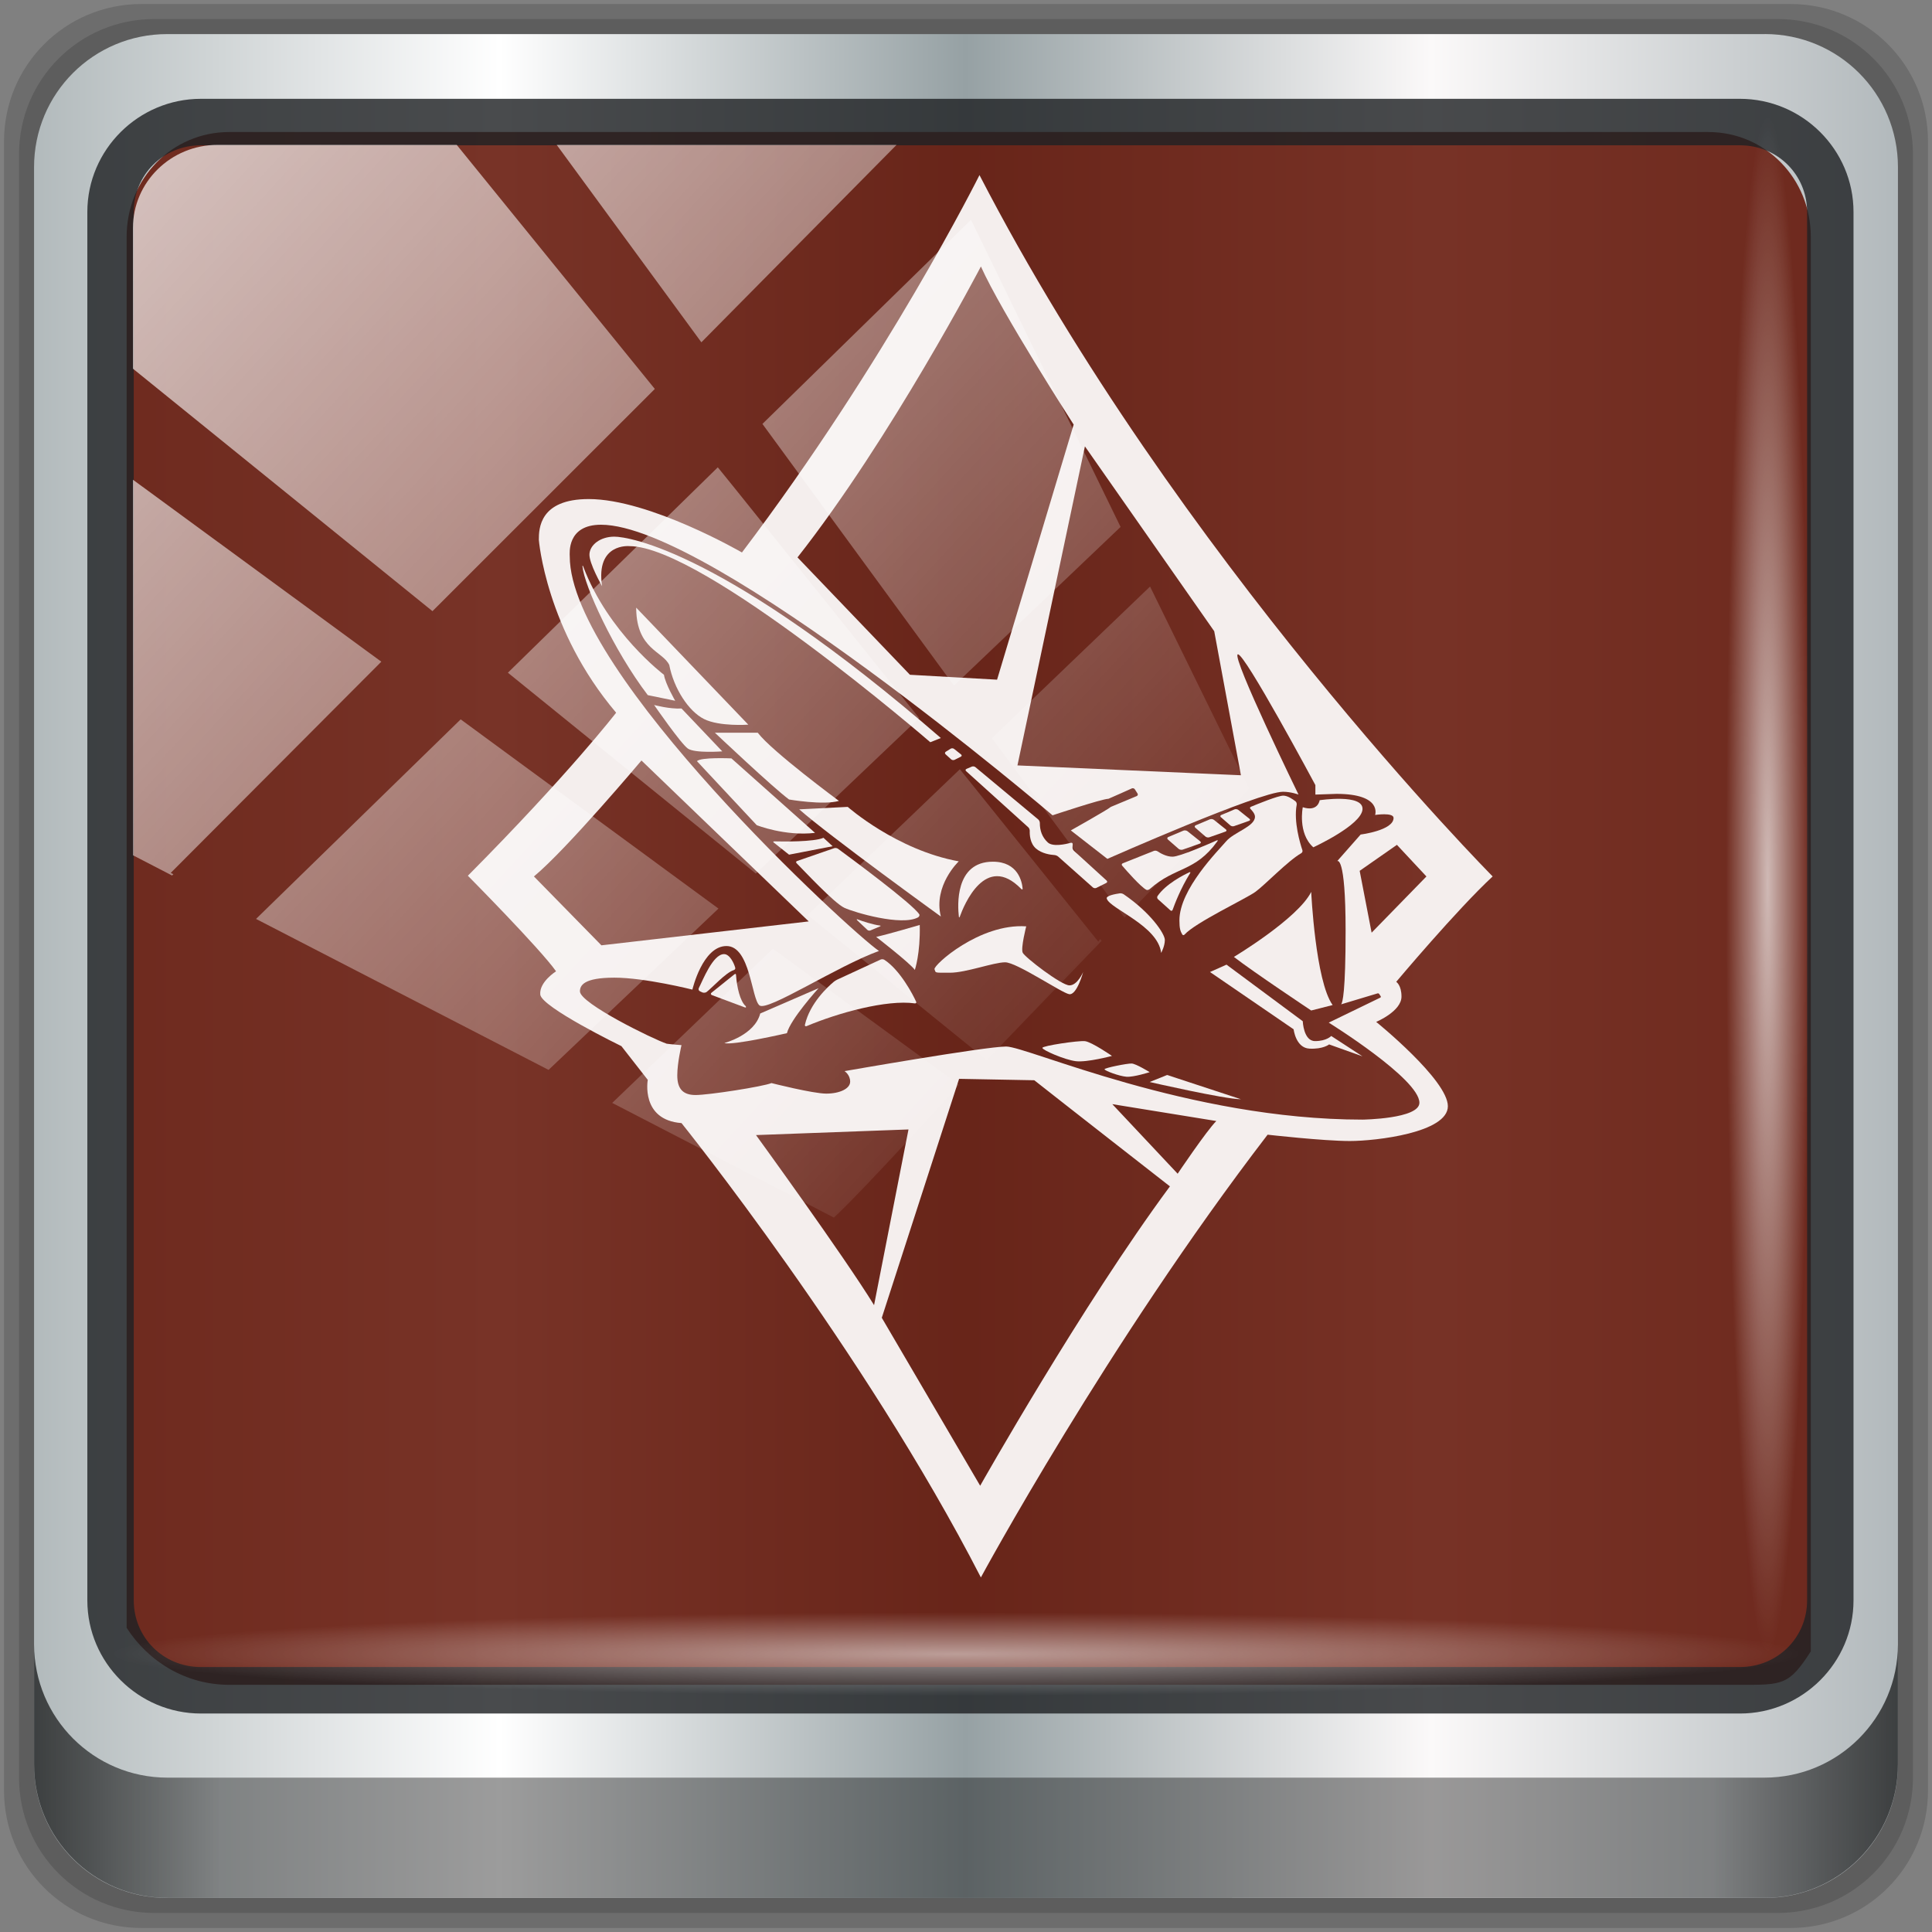 <?xml version="1.0" encoding="UTF-8" standalone="no"?>
<svg
   xmlns:dc="http://purl.org/dc/elements/1.1/"
   xmlns:cc="http://creativecommons.org/ns#"
   xmlns:rdf="http://www.w3.org/1999/02/22-rdf-syntax-ns#"
   xmlns:svg="http://www.w3.org/2000/svg"
   xmlns="http://www.w3.org/2000/svg"
   xmlns:xlink="http://www.w3.org/1999/xlink"
   xmlns:sodipodi="http://sodipodi.sourceforge.net/DTD/sodipodi-0.dtd"
   xmlns:inkscape="http://www.inkscape.org/namespaces/inkscape"
   viewBox="0 0 48 48"
   version="1.1"
   id="svg161"
   sodipodi:docname="steam_icon_236390.svg"
   inkscape:version="0.92.2 5c3e80d, 2017-08-06">
  <rect x="0" y="0" width="48" height="48" fill="#808080" stroke="none"/>
  <sodipodi:namedview
     pagecolor="#ffffff"
     bordercolor="#666666"
     borderopacity="1"
     objecttolerance="10"
     gridtolerance="10"
     guidetolerance="10"
     inkscape:pageopacity="0"
     inkscape:pageshadow="2"
     inkscape:window-width="1280"
     inkscape:window-height="945"
     id="namedview163"
     showgrid="false"
     inkscape:zoom="4.9166667"
     inkscape:cx="-24.181889"
     inkscape:cy="22.372881"
     inkscape:window-x="0"
     inkscape:window-y="20"
     inkscape:window-maximized="1"
     inkscape:current-layer="g1171" />
  <defs
     id="defs7">
    <linearGradient
       id="linearGradient4453"
       x1="1"
       x2="47"
       gradientUnits="userSpaceOnUse">
      <stop
         style="stop-color:#5a0e00;stop-opacity:1"
         id="stop2" />
      <stop
         offset="1"
         style="stop-color:#6e1100;stop-opacity:1"
         id="stop4" />
    </linearGradient>
    <linearGradient
       inkscape:collect="always"
       xlink:href="#linearGradient6139-0"
       id="linearGradient4071"
       gradientUnits="userSpaceOnUse"
       gradientTransform="matrix(0.551,0,0,0.551,-2.461,-1.909)"
       x1="6"
       y1="47"
       x2="90"
       y2="47" />
    <linearGradient
       id="linearGradient6139-0">
      <stop
         id="stop6141-2"
         offset="0"
         style="stop-color:#b2babc;stop-opacity:1" />
      <stop
         style="stop-color:#ffffff;stop-opacity:1;"
         offset="0.25"
         id="stop6151-0" />
      <stop
         style="stop-color:#96a1a4;stop-opacity:1"
         offset="0.5"
         id="stop6147-1" />
      <stop
         id="stop6149-4"
         offset="0.75"
         style="stop-color:#fbf9f9;stop-opacity:1;" />
      <stop
         id="stop6143-4"
         offset="1"
         style="stop-color:#b2b9bc;stop-opacity:1" />
    </linearGradient>
    <linearGradient
       gradientTransform="matrix(0.498,0,0,0.498,0.1,0.1)"
       inkscape:collect="always"
       xlink:href="#linearGradient3832-0-6-1-1"
       id="linearGradient4129"
       x1="1.5"
       y1="88.172"
       x2="94.5"
       y2="88.172"
       gradientUnits="userSpaceOnUse" />
    <linearGradient
       id="linearGradient3832-0-6-1-1">
      <stop
         style="stop-color:#000000;stop-opacity:1;"
         offset="0"
         id="stop3834-6-3-7-1" />
      <stop
         id="stop3872-2-4"
         offset="0.1"
         style="stop-color:#000000;stop-opacity:0.588;" />
      <stop
         style="stop-color:#000000;stop-opacity:0.588;"
         offset="0.9"
         id="stop3844-6-2-7-6" />
      <stop
         style="stop-color:#000000;stop-opacity:1;"
         offset="1"
         id="stop3836-5-0-2-9" />
    </linearGradient>
    <radialGradient
       inkscape:collect="always"
       xlink:href="#linearGradient3737"
       id="radialGradient7462"
       gradientUnits="userSpaceOnUse"
       gradientTransform="matrix(0.486,0,0,0.024,16.979,40.016)"
       cx="13.948"
       cy="44.893"
       fx="13.948"
       fy="44.893"
       r="43.199" />
    <linearGradient
       id="linearGradient3737">
      <stop
         offset="0"
         style="stop-color:#ffffff;stop-opacity:1"
         id="stop3739" />
      <stop
         offset="1"
         style="stop-color:#ffffff;stop-opacity:0"
         id="stop3741" />
    </linearGradient>
    <radialGradient
       inkscape:collect="always"
       xlink:href="#linearGradient3737"
       id="radialGradient7464"
       gradientUnits="userSpaceOnUse"
       gradientTransform="matrix(0.442,0,0,0.024,15.807,-44.996)"
       cx="13.948"
       cy="44.893"
       fx="13.948"
       fy="44.893"
       r="43.199" />
    <linearGradient
       inkscape:collect="always"
       xlink:href="#linearGradient3737"
       id="linearGradient4767"
       gradientUnits="userSpaceOnUse"
       x1="2.771"
       y1="-28.642"
       x2="50.528"
       y2="14.514" />
    <clipPath
       id="clipPath4156-4-1"
       clipPathUnits="userSpaceOnUse">
      <path
         inkscape:connector-curvature="0"
         id="path4158-0-8"
         d="m 27.046,-55.695 -14.214,13.321 h 0.061 l 15.653,21.771 10.231,-10.546 C 38.562,-32.302 27.468,-54.819 27.046,-55.695 Z M 9.647,-39.383 -5.241,-25.321 15.988,-7.806 26.372,-18.383 Z m 31.491,12.951 -9.741,9.714 8.945,12.458 7.781,-7.555 z m -49.84,4.379 -13.754,12.982 26.283,13.846 0.061,-0.062 -0.123,-0.062 L 13.599,-5.401 -8.702,-22.053 Z m 38.015,7.401 -9.803,9.775 11.579,9.559 7.628,-7.401 -8.669,-11.009 z m 20.187,5.674 -7.383,7.216 6.188,8.542 5.82,-6.137 z m -32.195,6.322 -9.557,9.498 13.662,7.185 7.934,-7.678 z m 23.312,2.374 -7.107,6.938 8.363,6.907 5.361,-5.674 -0.061,-0.092 -0.092,0.123 -6.464,-8.203 z m -8.73,8.542 -7.505,7.339 10.354,5.458 c 1.397,-1.321 5.675,-6.123 5.851,-6.322 z"
         style="opacity:0.6;fill:#ffffff;fill-opacity:1;stroke:none" />
    </clipPath>
    <linearGradient
       id="ButtonShadow-16"
       gradientTransform="scale(1.006,0.994)"
       x1="45.448"
       y1="92.54"
       x2="45.448"
       y2="7.017"
       gradientUnits="userSpaceOnUse">
      <stop
         style="stop-color:#000000;stop-opacity:1;"
         offset="0"
         id="stop3750-6" />
      <stop
         style="stop-color:#000000;stop-opacity:0.588;"
         offset="1"
         id="stop3752-4" />
    </linearGradient>
    <clipPath
       clipPathUnits="userSpaceOnUse"
       id="clipPath4355-7">
      <rect
         style="fill:#ffffff;fill-opacity:1;fill-rule:nonzero;stroke:none"
         id="rect4357-5"
         width="84"
         height="80"
         x="6"
         y="6"
         rx="6"
         ry="6" />
    </clipPath>
    <clipPath
       clipPathUnits="userSpaceOnUse"
       id="clipPath4355-9">
      <rect
         style="fill:#ffffff;fill-opacity:1;fill-rule:nonzero;stroke:none"
         id="rect4357-1"
         width="84"
         height="80"
         x="6"
         y="6"
         rx="6"
         ry="6" />
    </clipPath>
    <clipPath
       clipPathUnits="userSpaceOnUse"
       id="clipPath4355-1">
      <rect
         style="fill:#ffffff;fill-opacity:1;fill-rule:nonzero;stroke:none"
         id="rect4357-9"
         width="84"
         height="80"
         x="6"
         y="6"
         rx="6"
         ry="6" />
    </clipPath>
    <clipPath
       clipPathUnits="userSpaceOnUse"
       id="clipPath3943-52-0">
      <path
         id="path3945-4-1"
         d="m 69.781,20.844 -5,3.438 c 5.587,5.537 9,13.328 9,21.812 0,8.434 -3.377,16.096 -8.906,21.625 l 5,3.438 C 76.078,64.576 80,55.844 80,46.094 c 2e-6,-9.797 -3.963,-18.66 -10.219,-25.25 z M 40,24.062 28.906,36.219 H 21.5 c -0.823,0 -1.5,0.677 -1.5,1.5 v 1 14.844 1 c 0,0.823 0.684,1.61 1.5,1.5 h 7.406 L 40,68 V 66 26.062 Z m 20.594,3.281 -5,3.438 L 55.5,30.875 c 3.938,3.89 6.406,9.25 6.406,15.219 0,5.921 -2.43,11.148 -6.312,15.031 l 0.094,0.094 5.094,3.438 c 4.475,-4.908 7.25,-11.402 7.25,-18.562 0,-7.231 -2.879,-13.831 -7.438,-18.75 z m -9.25,6.5 -5.219,3.625 c 2.222,2.218 3.719,5.24 3.719,8.625 0,3.337 -1.459,6.228 -3.625,8.438 l 5.219,3.625 c 2.822,-3.237 4.531,-7.434 4.531,-12.062 0,-4.673 -1.754,-9.001 -4.625,-12.25 z"
         style="color:#000000;display:inline;overflow:visible;visibility:visible;opacity:0.8;fill:#ff00ff;fill-opacity:1;fill-rule:nonzero;stroke:none;stroke-width:1;marker:none;enable-background:accumulate"
         inkscape:connector-curvature="0" />
    </clipPath>
  </defs>
  <path
     style="display:inline;opacity:0.15;fill:#000000;fill-opacity:1;fill-rule:nonzero;stroke:none;stroke-width:0.498"
     d="M 44.486,0.1 H 3.514 c -1.892,0 -3.414,1.523 -3.414,3.414 v 40.971 C 0.1,46.377 1.623,47.9 3.514,47.9 H 44.486 C 46.377,47.9 47.9,46.377 47.9,44.486 V 3.514 c 0,-1.892 -1.523,-3.414 -3.414,-3.414 z"
     id="path3288"
     inkscape:connector-curvature="0" />
  <path
     inkscape:connector-curvature="0"
     id="path4085"
     d="M 44.166,0.473 H 3.834 c -1.862,0 -3.361,1.499 -3.361,3.361 V 44.166 c 0,1.862 1.499,3.361 3.361,3.361 H 44.166 c 1.862,0 3.361,-1.499 3.361,-3.361 V 3.834 c 0,-1.862 -1.499,-3.361 -3.361,-3.361 z"
     style="display:inline;opacity:0.15;fill:#000000;fill-opacity:1;fill-rule:nonzero;stroke:none;stroke-width:0.498" />
  <path
     style="display:inline;fill:url(#linearGradient4071);fill-opacity:1;fill-rule:nonzero;stroke:none;stroke-width:0.498"
     d="M 43.846,0.847 H 4.154 c -1.832,0 -3.308,1.475 -3.308,3.308 V 43.846 c 0,1.832 1.475,3.308 3.308,3.308 H 43.846 c 1.832,0 3.308,-1.475 3.308,-3.308 V 4.154 c 0,-1.832 -1.475,-3.308 -3.308,-3.308 z"
     id="rect4251-1"
     inkscape:connector-curvature="0" />
  <path
     style="display:inline;opacity:0.98;fill:#600f00;fill-opacity:0.861;fill-rule:nonzero;stroke:none;stroke-width:0.516"
     d="m 5.697,3.28 c -1.422,0 -2.551,1.153 -2.551,2.606 v 10.797 3.648 20.111 c 0.546,0.849 1.478,1.417 2.551,1.417 H 7.738 40.396 43.219 c 1.073,0 1.224,0.018 1.77,-0.831 V 20.33 16.682 5.886 c 0,-1.452 -1.129,-2.606 -2.551,-2.606 z"
     id="path3400-6"
     inkscape:connector-curvature="0"
     sodipodi:nodetypes="sscccsccscccsss" />
  <path
     inkscape:connector-curvature="0"
     id="path4989"
     d="m 4.992,2.455 c -1.552,0 -2.822,1.264 -2.822,2.811 V 39.761 c 0,1.547 1.27,2.811 2.822,2.811 H 43.228 c 1.552,0 2.822,-1.264 2.822,-2.811 V 5.266 c 0,-1.547 -1.27,-2.811 -2.822,-2.811 z m 0,1.155 H 43.228 c 0.94,0 1.669,0.737 1.669,1.656 V 39.761 c 0,0.919 -0.729,1.656 -1.669,1.656 H 4.992 c -0.94,0 -1.669,-0.737 -1.669,-1.656 V 5.266 c 0,-0.919 0.729,-1.656 1.669,-1.656 z"
     style="color:#000000;font-style:normal;font-variant:normal;font-weight:normal;font-stretch:normal;font-size:medium;line-height:normal;font-family:Sans;-inkscape-font-specification:Sans;text-indent:0;text-align:start;text-decoration:none;text-decoration-line:none;letter-spacing:normal;word-spacing:normal;text-transform:none;writing-mode:lr-tb;direction:ltr;baseline-shift:baseline;text-anchor:start;display:inline;overflow:visible;visibility:visible;fill:#1f2224;fill-opacity:0.809;stroke:none;stroke-width:1.183;marker:none;enable-background:accumulate" />
  <path
     inkscape:connector-curvature="0"
     style="display:inline;opacity:0.658;fill:url(#linearGradient4129);fill-opacity:1;fill-rule:nonzero;stroke:none;stroke-width:0.498"
     d="m 0.847,40.851 v 2.987 c 0,1.832 1.482,3.314 3.314,3.314 H 43.839 c 1.832,0 3.314,-1.482 3.314,-3.314 v -2.987 c 0,1.832 -1.482,3.314 -3.314,3.314 H 4.161 c -1.832,0 -3.314,-1.482 -3.314,-3.314 z"
     id="path4118" />
  <rect
     style="opacity:0.55;fill:url(#radialGradient7462);fill-opacity:1;stroke:none;stroke-width:0.498"
     id="rect4131"
     width="41.949"
     height="2.116"
     x="2.776"
     y="40.058"
     rx="0"
     ry="2.116" />
  <rect
     ry="2.116"
     rx="0"
     y="-44.955"
     x="2.868"
     height="2.116"
     width="38.215"
     id="rect4141"
     style="opacity:0.669;fill:url(#radialGradient7464);fill-opacity:1;stroke:none;stroke-width:0.498"
     transform="rotate(90)" />
  <g
     transform="matrix(1.164,0,0,1.164,57.153,50.164)"
     id="g1171">
    <g
       id="g159"
       style="opacity:1;fill:#f4eeed;fill-opacity:1"
       transform="matrix(0.045,0,0,0.045,-50.664,-46.889)">
      <path
         inkscape:connector-curvature="0"
         id="path93"
         d="m 742.75,500 c 0,0 -149.42,-150.67 -243.42,-332.67 0,0 -44,88.33 -112.67,179 0,0 -43.667,-25.333 -72.67,-25.333 -23.333,0 -23.667,14 -23.667,19.333 0,0 3.333,42.667 36.667,82 0,0 -22.333,29 -70.33,77.33 0,0 34.33,34.667 41.833,45.33 0,0 -8,5 -7.5,11 0.5,6 38.5,24.5 38.5,24.5 l 12.5,16 c 0,0 -3.5,19 16,20.5 0,0 86.5,107.5 142,215.5 0,0 60,-111 136,-210 0,0 26.5,3 39,3 12.5,0 46.5,-4 46.5,-16.5 0,-12.5 -34,-40 -34,-40 0,0 12,-5 12,-12 0,-5.5 -2.5,-7 -2.5,-7 0,0 28.751,-34.25 45.751,-49.999 z M 610.67,383.67 623.336,452 l -106,-4.667 32,-151.33 61.33,87.67 z M 500,210.67 c 9.667,21.667 44,75 44,75 l -36.33,121 -41.33,-2.333 -53.33,-55.667 c 44.33,-56.33 87,-138 87,-138 z M 288,500 c 15.667,-13 51,-55 51,-55 l 79.33,76.33 -98.33,11.334 -32,-32.667 z m 105.33,122.67 72.33,-2.667 -16.333,83.33 c -14.334,-23.333 -56,-80.67 -56,-80.67 z M 499.66,789 452.993,709.33 489.66,596 l 35.667,0.667 c 9.666,7.666 64.33,50.33 64.33,50.33 -41.667,56.33 -90,142 -90,142 z m 93.67,-148 -31,-33 49.33,8 c -4.666,4.667 -18.333,25 -18.333,25 z m 96.13,-83.53 -24.467,11.865 c 0,0 43,26.667 43,38 0,7.667 -27,8 -27,8 -82.33,0 -159,-34.667 -169,-34.667 -10,0 -76.67,11.667 -76.67,11.667 0,0 2.667,1.667 2.667,5 0,3.333 -5,5.667 -11.333,5.667 -6.333,0 -26,-5 -26,-5 -4,1.667 -29.667,5.667 -36,5.667 -6.333,0 -8.667,-3.333 -8.667,-9.333 0,-6 2,-14.334 2,-14.334 0,0 -4.667,-0.333 -7,-0.667 -6.5,-2.167 -41.17,-19.17 -41.17,-24.833 0,-2.833 1.833,-6.5 16.333,-6.5 14.5,0 37,5.667 37,5.667 0,0 4.834,-20.667 16.17,-20.667 11.333,0 11.833,25.17 15.667,28.17 3.834,3 36.833,-18.667 56.667,-25.833 -13.334,-9 -146.67,-131.83 -146.67,-187.17 0,-1.333 -1.5,-15 14.833,-15 52.33,0 214.17,137.83 214.17,137.83 0,0 23.5,-7.833 26.5,-7.833 3.667,-1.572 8.982,-3.967 11.09,-4.921 0.503,-0.228 1.151,-0.035 1.447,0.431 l 1.26,1.979 c 0.297,0.466 0.124,1.016 -0.386,1.229 l -12.244,5.115 c -1.5,1.333 -19,11.167 -19,11.167 l 17.333,13.5 c 0,0 72,-31.833 83.33,-31.833 3.833,0 7.333,1.333 7.333,1.333 0,0 -31.667,-65 -28.833,-66.5 2.833,-1.5 36.833,62 36.833,62 v 4.5 l 10,-0.333 c 21.833,0 18.333,10 18.333,10 0,0 8.75,-1.333 8.75,1.417 0,5.917 -15.625,7.875 -15.625,7.875 l -11.124,12.624 c 0,0 4,-3.375 4,33 0,29.11 -1.446,34.13 -2.101,34.905 l 17.284,-5.197 c 0.267,-0.069 0.606,0.062 0.757,0.294 l 0.704,1.079 c 0.15,0.232 0.071,0.517 -0.177,0.637 z m -4.134,-30.801 -5.667,-29.333 17.667,-12.334 14,15 z"
         style="fill:#f4eeed;fill-opacity:1" />
      <path
         inkscape:connector-curvature="0"
         id="path95"
         d="m 320.33,362.33 c 0,0 -6.333,-11 -6,-15.333 0.333,-4.333 5.167,-8.167 11.833,-8.167 6.667,0 52.5,6.833 154.83,95.5 l -5,2 c 0,0 -107.67,-93 -142.67,-93 0,0 -16.14,-1.657 -12.999,19 z"
         style="fill:#f4eeed;fill-opacity:1" />
      <path
         inkscape:connector-curvature="0"
         id="path97"
         d="m 336.5,372.5 53.17,55.5 c 0,0 -13.667,1 -21,-2.667 -7.333,-3.667 -14.333,-14.5 -16.48,-25.623 -3.02,-6.544 -15.353,-7.377 -15.687,-26.544"
         style="fill:#f4eeed;fill-opacity:1" />
      <path
         inkscape:connector-curvature="0"
         id="path99"
         d="m 373.83,431.83 c 0,0 27.5,26 35.17,31.667 0,0 16.333,2.833 23.667,0.667 0,0 -31.833,-23.5 -38.5,-32.33 h -20.334 z"
         style="fill:#f4eeed;fill-opacity:1" />
      <path
         inkscape:connector-curvature="0"
         id="path101"
         d="m 436.83,467 c 0,0 23.17,20.5 52.667,25.833 0,0 -12.167,11.5 -8.5,26.17 0,0 -53.13,-38.41 -67.17,-50.833 l 23,-1.167 z"
         style="fill:#f4eeed;fill-opacity:1" />
      <path
         inkscape:connector-curvature="0"
         id="path103"
         d="m 519.15,505.94 c 0.385,0.396 0.685,0.279 0.635,-0.271 -0.289,-3.148 -2.152,-12.668 -14.11,-12.668 -18.14,0 -16.705,21.14 -16.13,26.01 0.064,0.549 0.272,0.564 0.459,0.044 1.909,-5.315 12.171,-30.597 29.15,-13.11 z"
         style="fill:#f4eeed;fill-opacity:1" />
      <path
         inkscape:connector-curvature="0"
         id="path105"
         d="m 478,544 c -0.667,-1.833 21.333,-21.833 43.5,-20.333 0,0 -2.667,10.333 -1.667,12.5 1,2.167 18.333,15.5 22.17,15.5 3.834,0 6.5,-6.333 6.5,-6.333 0,0 -3,11.167 -6.667,10.5 -3.667,-0.667 -24.833,-15.11 -30.333,-15.11 -5.5,0 -18.5,4.939 -26.17,4.939 -7.666,0 -6.666,0.166 -7.333,-1.667 z"
         style="fill:#f4eeed;fill-opacity:1" />
      <path
         inkscape:connector-curvature="0"
         id="path107"
         d="m 558.64,591.44 c -0.074,0.651 6.96,3.309 10.422,3.563 3.462,0.254 10.99,-2.179 10.99,-2.179 0,0 -6.455,-3.981 -8.509,-4.092 -2.053,-0.111 -12.829,2.057 -12.903,2.708 z"
         style="fill:#f4eeed;fill-opacity:1" />
      <path
         inkscape:connector-curvature="0"
         id="path109"
         d="m 529.17,581.29 c -0.167,1 10.5,5.667 15.833,6.333 5.333,0.667 17.17,-2.5 17.17,-2.5 0,0 -9.667,-6.667 -12.833,-7 -3.167,-0.333 -20,2.167 -20.17,3.167 z"
         style="fill:#f4eeed;fill-opacity:1" />
      <path
         inkscape:connector-curvature="0"
         id="path111"
         d="m 580.05,597.5 c 0,0 35.617,8.167 43.28,8.167 l -35,-11.5 -8.283,3.333 z"
         style="fill:#f4eeed;fill-opacity:1" />
      <path
         inkscape:connector-curvature="0"
         id="path113"
         d="m 616.5,541.83 -7.833,3.5 39.667,27.17 c 0,0 1,8.833 7.5,9.167 6.5,0.333 9.333,-2 9.333,-2 l 15.833,5.666 -14.833,-9.667 c 0,0 -2.167,2.426 -7.667,2.426 -5.5,0 -5.833,-9.426 -5.833,-9.426 l -36.17,-26.833 z"
         style="fill:#f4eeed;fill-opacity:1" />
      <path
         inkscape:connector-curvature="0"
         id="path115"
         d="m 656.67,507.33 c 0,0 2,42.33 10.167,53.667 l -10.167,2.583 c 0,0 -27.667,-18.417 -36.667,-25.417 0,0 30.333,-18.17 36.667,-30.833 z"
         style="fill:#f4eeed;fill-opacity:1" />
      <path
         inkscape:connector-curvature="0"
         id="path117"
         d="m 652.67,467.17 c 0,0 -2.5,12.333 5,19 0,0 22.833,-10.5 23.333,-18 0.5,-7.5 -20.333,-4.333 -20.333,-4.333 0,0 -0.667,5.666 -8,3.333 z"
         style="fill:#f4eeed;fill-opacity:1" />
      <path
         inkscape:connector-curvature="0"
         id="path119"
         d="m 627.9,468.01 c 0.839,0.839 2.099,2.321 2.099,3.655 0,4.667 -10,7.333 -13.667,11.667 -3.667,4.333 -22.17,22.667 -22.17,37.5 0,3.944 0.476,5.15 1.328,6.637 0.275,0.479 0.751,0.487 1.123,0.079 5.211,-5.727 29.02,-16.955 33.549,-20.21 4.532,-3.26 15.428,-14.736 21.782,-18.366 0.48,-0.274 0.73,-0.889 0.554,-1.412 -1.058,-3.147 -4.21,-13.534 -2.712,-21.578 0.101,-0.543 -0.126,-1.276 -0.56,-1.618 -1.23,-0.968 -3.717,-2.694 -5.815,-2.694 -2.451,0 -12.261,4 -15.328,5.28 -0.508,0.212 -0.577,0.675 -0.186,1.065 z"
         style="fill:#f4eeed;fill-opacity:1" />
      <path
         inkscape:connector-curvature="0"
         id="path121"
         d="m 369.86,554.83 c 2.591,-1.968 9.132,-9.23 12.88,-10.389 0.528,-0.163 0.886,-0.605 0.739,-1.137 -0.578,-2.097 -2.579,-6.466 -5.309,-6.466 -5.333,0 -10.121,12.564 -11.955,16.08 -0.255,0.49 -0.122,1.192 0.367,1.448 0.303,0.159 0.948,0.528 1.46,0.697 0.525,0.174 1.379,0.098 1.818,-0.236 z"
         style="fill:#f4eeed;fill-opacity:1" />
      <path
         inkscape:connector-curvature="0"
         id="path123"
         d="m 383.08,546.43 -10.835,8.694 c -0.494,0.396 -0.419,0.912 0.167,1.151 l 15.562,5.81 c 0.586,0.24 0.791,-0.002 0.478,-0.552 -2.706,-2.365 -4.21,-9.13 -4.595,-14.68 0.036,-0.632 -0.283,-0.82 -0.777,-0.423 z"
         style="fill:#f4eeed;fill-opacity:1" />
      <path
         inkscape:connector-curvature="0"
         id="path125"
         d="m 378.333,579 c 0,0 14.333,-3.667 17,-14 L 423,553 c 0,0 -13.333,14.667 -15,21.333 0,0 -26,6 -29.667,4.667 z"
         style="fill:#f4eeed;fill-opacity:1" />
      <path
         inkscape:connector-curvature="0"
         id="path127"
         d="m 430.22,549.96 c -2.66,2.221 -11.354,10.128 -13.686,20.392 -0.122,0.539 0.222,0.835 0.745,0.659 15.05,-6.345 38.05,-12.679 51.4,-10.805 0.55,0.049 0.822,-0.288 0.599,-0.793 -1.419,-3.219 -7.605,-15.05 -15.09,-19.893 -0.464,-0.3 -1.26,-0.332 -1.762,-0.101 l -20.518,9.493 c -0.501,0.232 -1.262,0.694 -1.686,1.048 z"
         style="fill:#f4eeed;fill-opacity:1" />
      <path
         inkscape:connector-curvature="0"
         id="path129"
         d="m 452.08,523.72 -4.49,1.891 c -0.509,0.214 -1.208,0.044 -1.562,-0.38 l -4.72,-4.464 c -0.354,-0.424 -0.23,-0.591 0.282,-0.383 1.92,0.784 7.417,2.521 10.414,2.882 0.548,0.066 0.585,0.24 0.076,0.454 z"
         style="fill:#f4eeed;fill-opacity:1" />
      <path
         inkscape:connector-curvature="0"
         id="path131"
         d="m 365.333,445.333 28.333,30.333 c 0,0 13.333,5.333 27.667,3.667 L 381.667,444 c 0,0 -14.667,-0.667 -16.334,1.333 z"
         style="fill:#f4eeed;fill-opacity:1" />
      <path
         inkscape:connector-curvature="0"
         id="path133"
         d="m 345,418.67 c 0,0 7.333,2 13,1.667 l 19.333,20.333 c 0,0 -13,1 -16.333,-1.333 -3.333,-2.334 -16,-20.667 -16,-20.667 z"
         style="fill:#f4eeed;fill-opacity:1" />
      <path
         inkscape:connector-curvature="0"
         id="path135"
         d="m 355,416.67 c 0,0 -4.667,-8 -5.333,-12.333 0,0 -26.474,-19.937 -38.32,-51.4 -0.195,-0.517 -0.366,-0.488 -0.318,0.062 0.789,8.908 14.651,39.562 30.97,61 l 13,2.666 z"
         style="fill:#f4eeed;fill-opacity:1" />
      <path
         inkscape:connector-curvature="0"
         id="path137"
         d="m 490.48,443.2 -2.961,1.481 c -0.494,0.247 -1.226,0.146 -1.634,-0.225 l -2.645,-2.405 c -0.409,-0.371 -0.36,-0.91 0.108,-1.203 l 2.304,-1.44 c 0.468,-0.293 1.198,-0.251 1.631,0.092 l 3.309,2.63 c 0.432,0.344 0.382,0.823 -0.112,1.07 z"
         style="fill:#f4eeed;fill-opacity:1" />
      <path
         inkscape:connector-curvature="0"
         id="path139"
         d="m 492.99,450.05 29.516,26.659 c 0.41,0.37 0.686,1.115 0.664,1.667 -0.072,1.87 0.135,5.936 2.953,8.378 2.811,2.436 6.885,2.976 8.75,3.094 0.551,0.035 1.334,0.329 1.747,0.696 l 16.505,14.671 c 0.413,0.367 1.148,0.464 1.642,0.217 l 4.711,-2.356 c 0.494,-0.247 0.564,-0.749 0.155,-1.121 l -15.522,-14.15 c -0.408,-0.372 -0.706,-1.12 -0.665,-1.671 l 0.102,-1.38 c 0.041,-0.551 -0.353,-0.862 -0.886,-0.717 -2.377,0.649 -8.52,2.041 -10.915,-0.155 -2.741,-2.512 -3.812,-5.755 -3.786,-9.251 0.004,-0.552 -0.308,-1.285 -0.732,-1.639 l -29.838,-24.845 c -0.424,-0.353 -1.18,-0.464 -1.688,-0.246 l -2.537,1.087 c -0.506,0.218 -0.586,0.694 -0.176,1.064 z"
         style="fill:#f4eeed;fill-opacity:1" />
      <path
         inkscape:connector-curvature="0"
         id="path141"
         d="m 587.25,530.13 c 0,-2.937 -6.711,-12.945 -19.546,-21.692 -0.456,-0.311 -1.274,-0.508 -1.821,-0.43 -2.135,0.305 -6.914,1.159 -6.133,2.622 1.625,4.75 24.25,12.75 25.75,25.625 0,0 1.75,-3.125 1.75,-6.125 z"
         style="fill:#f4eeed;fill-opacity:1" />
      <path
         inkscape:connector-curvature="0"
         id="path143"
         d="m 598.84,498.04 c -2.767,1.291 -11.12,5.522 -15.05,11.247 -0.313,0.455 -0.206,1.142 0.205,1.511 l 5.887,5.288 c 0.411,0.369 0.885,0.242 1.07,-0.278 0.922,-2.599 3.778,-10.133 8.264,-17.334 0.292,-0.469 0.124,-0.668 -0.377,-0.434 z"
         style="fill:#f4eeed;fill-opacity:1" />
      <path
         inkscape:connector-curvature="0"
         id="path145"
         d="m 567.02,494.89 c 2.075,2.413 8.574,9.829 11.412,11.434 0.481,0.272 1.266,0 1.68,-0.365 12.275,-10.872 21.396,-7.876 32.06,-22.64 0.323,-0.448 0.17,-0.631 -0.334,-0.406 -3.693,1.65 -17.507,7.715 -20.963,7.715 -2.894,0 -5.722,-1.635 -7.07,-2.54 -0.458,-0.309 -1.226,-0.419 -1.739,-0.215 l -14.767,5.885 c -0.514,0.205 -0.64,0.713 -0.28,1.132 z"
         style="fill:#f4eeed;fill-opacity:1" />
      <path
         inkscape:connector-curvature="0"
         id="path147"
         d="m 603.82,484.43 -8.09,2.847 c -0.603,0.212 -1.481,0.044 -1.963,-0.376 l -5.05,-4.408 c -0.481,-0.42 -0.395,-0.962 0.194,-1.21 l 7.123,-3 c 0.589,-0.248 1.471,-0.127 1.971,0.271 l 5.999,4.777 c 0.5,0.397 0.416,0.892 -0.186,1.104 z"
         style="fill:#f4eeed;fill-opacity:1" />
      <path
         inkscape:connector-curvature="0"
         id="path149"
         d="m 616.01,478.72 -7.662,2.698 c -0.571,0.201 -1.404,0.041 -1.86,-0.357 l -4.788,-4.177 c -0.456,-0.398 -0.374,-0.911 0.184,-1.147 l 6.75,-2.848 c 0.558,-0.235 1.394,-0.12 1.868,0.257 l 5.685,4.527 c 0.473,0.377 0.394,0.846 -0.177,1.047 z"
         style="fill:#f4eeed;fill-opacity:1" />
      <path
         inkscape:connector-curvature="0"
         id="path151"
         d="m 627.21,473.62 -7.15,2.518 c -0.533,0.188 -1.31,0.039 -1.736,-0.333 l -4.469,-3.898 c -0.426,-0.371 -0.349,-0.851 0.172,-1.07 l 6.3,-2.658 c 0.521,-0.22 1.301,-0.112 1.743,0.24 l 5.305,4.225 c 0.441,0.35 0.368,0.788 -0.165,0.976 z"
         style="fill:#f4eeed;fill-opacity:1" />
      <path
         inkscape:connector-curvature="0"
         id="path153"
         d="m 450.33,528.67 c 0,0 16.333,12.667 18.333,15.667 0,0 2.667,-7.667 2.333,-21.333 0,0 -14.666,4.332 -20.666,5.666 z"
         style="fill:#f4eeed;fill-opacity:1" />
      <path
         inkscape:connector-curvature="0"
         id="path155"
         d="m 402,483.36 c 3.983,0.098 18.737,0.316 23.335,-1.695 l 4.333,4 -20.667,4 -7.216,-5.713 c -0.433,-0.343 -0.337,-0.606 0.215,-0.592 z"
         style="fill:#f4eeed;fill-opacity:1" />
      <path
         inkscape:connector-curvature="0"
         id="path157"
         d="m 412.58,493.71 c 3.454,3.466 17.795,18.915 22.67,21.17 4.875,2.25 27.1,8.751 34.912,4.544 0.486,-0.262 0.914,-0.996 0.614,-1.46 -3.294,-5.097 -33.27,-27.21 -38.594,-31.12 -0.445,-0.327 -1.23,-0.444 -1.751,-0.264 l -17.61,6.096 c -0.523,0.181 -0.631,0.646 -0.241,1.037 z"
         style="fill:#f4eeed;fill-opacity:1" />
    </g>
  </g>
  <rect
     transform="matrix(0.532,0,0,0.522,2.239,19.259)"
     style="opacity:0.7;fill:url(#linearGradient4767);fill-opacity:1;stroke:none"
     id="rect4146"
     width="75.966"
     height="69.024"
     x="2"
     y="-30"
     rx="3.957"
     ry="3.957"
     clip-path="url(#clipPath4156-4-1)" />
</svg>
